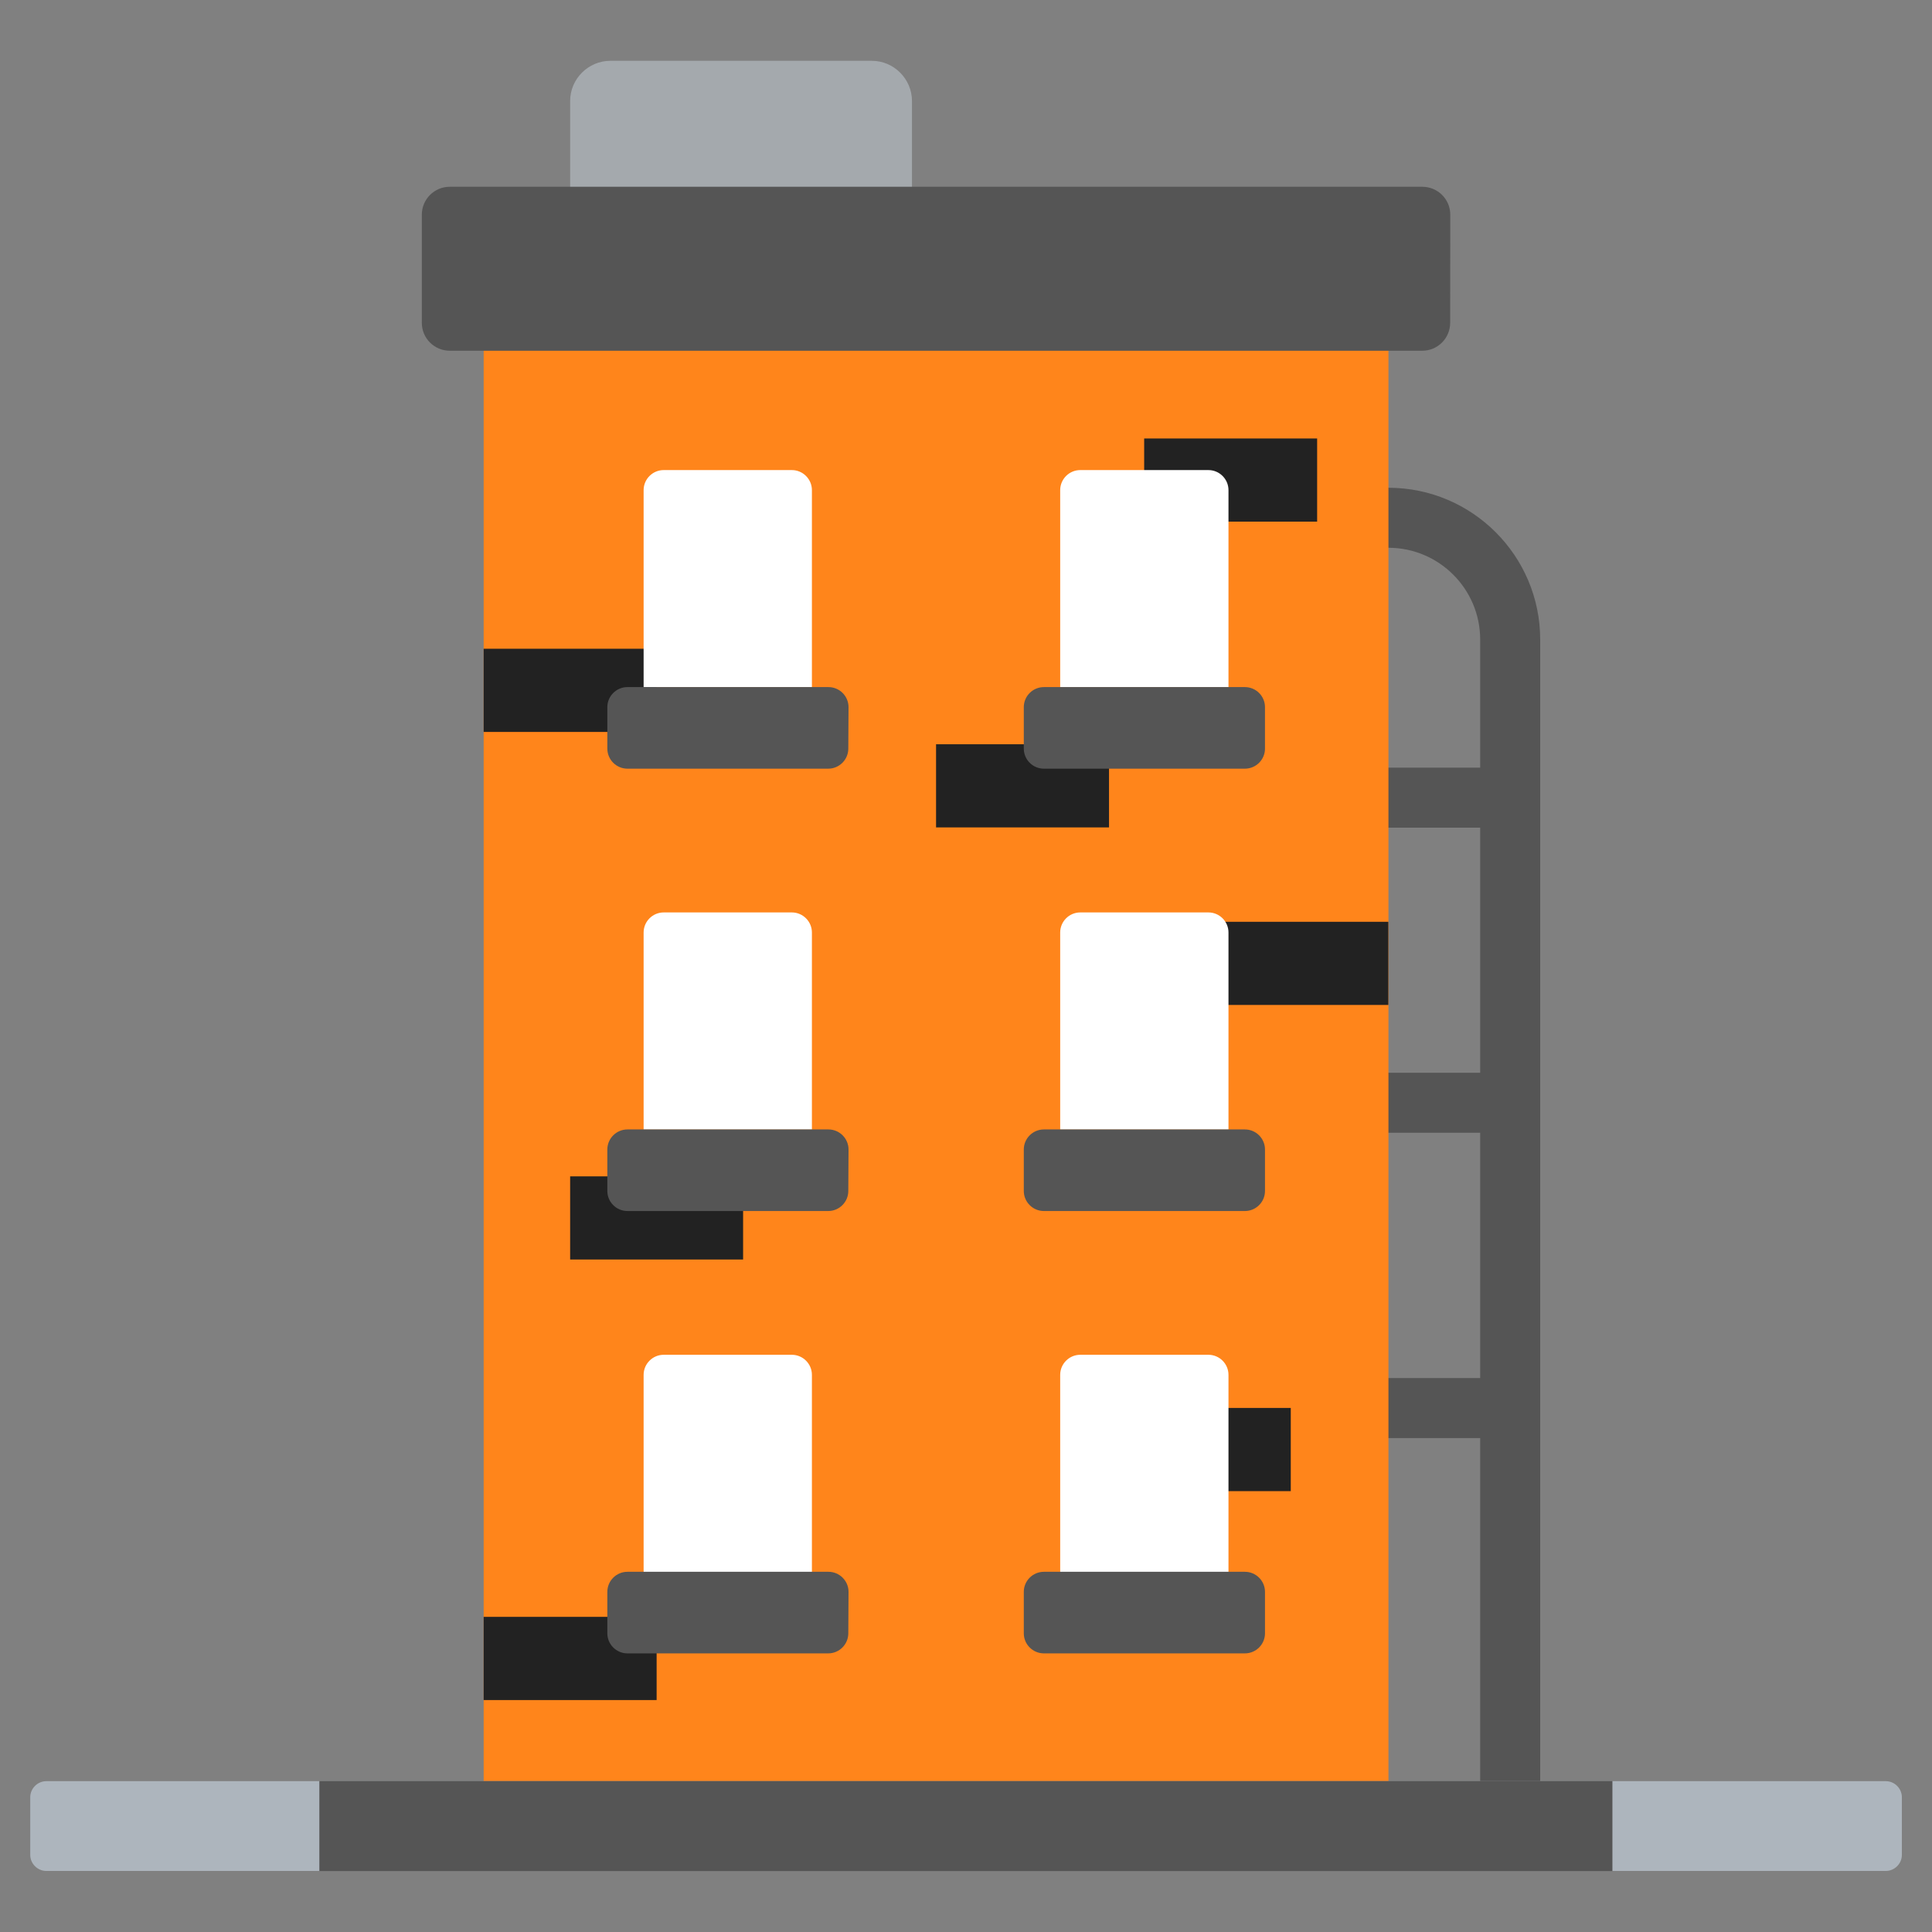 <?xml version="1.0" encoding="UTF-8" standalone="no"?>
<!-- Created with Inkscape (http://www.inkscape.org/) -->

<svg
   width="64"
   height="64"
   viewBox="0 0 16.933 16.933"
   version="1.1"
   id="svg1"
   inkscape:version="1.4.2 (ebf0e940d0, 2025-05-08)"
   sodipodi:docname="edit-structure-logo.svg"
   xml:space="preserve"
   xmlns:inkscape="http://www.inkscape.org/namespaces/inkscape"
   xmlns:sodipodi="http://sodipodi.sourceforge.net/DTD/sodipodi-0.dtd"
   xmlns="http://www.w3.org/2000/svg"
   xmlns:svg="http://www.w3.org/2000/svg"><rect x="0" y="0" width="16.933" height="16.933" fill="#808080" stroke="none"/><sodipodi:namedview
     id="namedview1"
     pagecolor="#ffffff"
     bordercolor="#000000"
     borderopacity="0.25"
     inkscape:showpageshadow="false"
     inkscape:pageopacity="0.0"
     inkscape:pagecheckerboard="0"
     inkscape:deskcolor="#d1d1d1"
     inkscape:document-units="px"
     inkscape:zoom="9.390625"
     inkscape:cx="21.670549"
     inkscape:cy="50.262895"
     inkscape:window-width="2520"
     inkscape:window-height="1404"
     inkscape:window-x="2600"
     inkscape:window-y="0"
     inkscape:window-maximized="1"
     inkscape:current-layer="layer1" /><defs
     id="defs1" /><g
     inkscape:label="Livello 1"
     inkscape:groupmode="layer"
     id="layer1"><path
       d="m 12.169,4.275 h -0.026 v 0.526 h 0.026 c 0.443,0 0.804,0.361 0.804,0.804 v 1.123 h -0.839 v 0.526 h 0.839 v 2.148 h -0.839 v 0.526 h 0.839 v 2.15 h -0.839 v 0.526 h 0.839 v 3.357 h 0.526 V 5.605 c 0,-0.734 -0.597,-1.33 -1.33,-1.33 z"
       fill="#333e48"
       id="path1"
       style="fill:#555555;fill-opacity:1;stroke-width:0.018" /><path
       d="M 7.993,1.867 V 0.885 c 0,-0.192 -0.158,-0.352 -0.352,-0.352 H 5.349 c -0.192,0 -0.352,0.158 -0.352,0.352 V 1.867 Z"
       fill="#a4a9ad"
       id="path2"
       style="stroke-width:0.018" /><path
       d="M 4.997,1.294 H 7.993 V 1.867 H 4.997 Z"
       fill=""
       id="path3"
       style="stroke-width:0.018" /><path
       d="M 4.239,2.732 H 12.169 V 15.958 H 4.239 Z"
       fill="#ff5959"
       id="path4"
       style="fill:#ff851b;fill-opacity:1;stroke-width:0.018" /><path
       d="M 4.239,2.732 H 12.169 V 3.634 H 4.239 Z"
       fill=""
       id="path5"
       style="stroke-width:0.018" /><path
       d="m 12.711,1.882 c 0,-0.136 -0.11,-0.245 -0.245,-0.245 H 3.942 c -0.136,0 -0.245,0.11 -0.245,0.245 v 0.947 c 0,0.136 0.11,0.245 0.245,0.245 h 8.523 c 0.136,0 0.245,-0.11 0.245,-0.245 z"
       fill="#333e48"
       id="path6"
       style="fill:#555555;fill-opacity:1;stroke-width:0.018" /><path
       d="m 10.652,8.079 h 1.516 V 8.808 H 10.652 Z M 4.239,5.686 H 5.755 V 6.415 H 4.239 Z m 5.558,6.654 h 1.516 v 0.729 H 9.797 Z M 4.997,10.31 H 6.513 v 0.729 H 4.997 Z m -0.758,3.861 h 1.516 v 0.729 H 4.239 Z M 8.204,6.523 H 9.72 V 7.252 H 8.204 Z M 10.028,3.843 h 1.516 v 0.729 h -1.516 z"
       fill=""
       id="path7"
       style="fill:#222222;fill-opacity:1;stroke-width:0.018" /><path
       d="m 7.435,14.526 c 0,0.097 -0.079,0.176 -0.176,0.176 H 5.499 c -0.097,0 -0.176,-0.079 -0.176,-0.176 v -0.363 c 0,-0.097 0.079,-0.176 0.176,-0.176 h 1.762 c 0.097,0 0.176,0.079 0.176,0.176 z"
       fill=""
       id="path8"
       style="stroke-width:0.018" /><path
       d="M 7.116,13.777 V 12.05 c 0,-0.097 -0.079,-0.176 -0.176,-0.176 H 5.817 c -0.097,0 -0.176,0.079 -0.176,0.176 v 1.727 z"
       fill="#ffffff"
       id="path9"
       style="stroke-width:0.018" /><path
       d="M 6.94,11.874 H 5.817 c -0.097,0 -0.176,0.079 -0.176,0.176 v 0.278 c 0,-0.097 0.079,-0.176 0.176,-0.176 h 1.123 c 0.097,0 0.176,0.079 0.176,0.176 V 12.05 c 0,-0.097 -0.079,-0.176 -0.176,-0.176 z"
       fill=""
       id="path10-3"
       style="stroke-width:0.018" /><path
       d="m 7.435,14.315 c 0,0.097 -0.079,0.176 -0.176,0.176 H 5.499 c -0.097,0 -0.176,-0.079 -0.176,-0.176 v -0.363 c 0,-0.097 0.079,-0.176 0.176,-0.176 h 1.762 c 0.097,0 0.176,0.079 0.176,0.176 z"
       fill="#333e48"
       id="path11"
       style="fill:#555555;fill-opacity:1;stroke-width:0.018" /><path
       d="m 8.973,14.526 c 0,0.097 0.079,0.176 0.176,0.176 h 1.762 c 0.097,0 0.176,-0.079 0.176,-0.176 v -0.363 c 0,-0.097 -0.079,-0.176 -0.176,-0.176 H 9.149 c -0.097,0 -0.176,0.079 -0.176,0.176 z"
       fill=""
       id="path12"
       style="stroke-width:0.018" /><path
       d="M 9.292,13.777 V 12.05 c 0,-0.097 0.079,-0.176 0.176,-0.176 h 1.123 c 0.097,0 0.176,0.079 0.176,0.176 v 1.727 z"
       fill="#ffffff"
       id="path13"
       style="stroke-width:0.018" /><path
       d="m 9.468,11.874 h 1.123 c 0.097,0 0.176,0.079 0.176,0.176 v 0.278 c 0,-0.097 -0.079,-0.176 -0.176,-0.176 H 9.468 c -0.097,0 -0.176,0.079 -0.176,0.176 V 12.05 c 0,-0.097 0.079,-0.176 0.176,-0.176 z"
       fill=""
       id="path14"
       style="stroke-width:0.018" /><path
       d="m 8.973,14.315 c 0,0.097 0.079,0.176 0.176,0.176 h 1.762 c 0.097,0 0.176,-0.079 0.176,-0.176 v -0.363 c 0,-0.097 -0.079,-0.176 -0.176,-0.176 H 9.149 c -0.097,0 -0.176,0.079 -0.176,0.176 z"
       fill="#333e48"
       id="path15"
       style="fill:#555555;fill-opacity:1;stroke-width:0.018" /><path
       d="m 7.435,10.649 c 0,0.097 -0.079,0.176 -0.176,0.176 H 5.499 c -0.097,0 -0.176,-0.079 -0.176,-0.176 v -0.363 c 0,-0.097 0.079,-0.176 0.176,-0.176 h 1.762 c 0.097,0 0.176,0.079 0.176,0.176 z"
       fill=""
       id="path16"
       style="stroke-width:0.018" /><path
       d="M 7.116,9.9 V 8.173 c 0,-0.097 -0.079,-0.176 -0.176,-0.176 H 5.817 c -0.097,0 -0.176,0.079 -0.176,0.176 V 9.9 Z"
       fill="#ffffff"
       id="path17"
       style="stroke-width:0.018" /><path
       d="M 6.94,7.997 H 5.817 c -0.097,0 -0.176,0.079 -0.176,0.176 v 0.278 c 0,-0.097 0.079,-0.176 0.176,-0.176 h 1.123 c 0.097,0 0.176,0.079 0.176,0.176 V 8.173 c 0,-0.097 -0.079,-0.176 -0.176,-0.176 z"
       fill=""
       id="path18-6"
       style="stroke-width:0.018" /><path
       d="m 7.435,10.438 c 0,0.097 -0.079,0.176 -0.176,0.176 H 5.499 c -0.097,0 -0.176,-0.079 -0.176,-0.176 v -0.363 c 0,-0.097 0.079,-0.176 0.176,-0.176 h 1.762 c 0.097,0 0.176,0.079 0.176,0.176 z"
       fill="#333e48"
       id="path19-7"
       style="fill:#555555;fill-opacity:1;stroke-width:0.018" /><path
       d="m 8.973,10.649 c 0,0.097 0.079,0.176 0.176,0.176 h 1.762 c 0.097,0 0.176,-0.079 0.176,-0.176 v -0.363 c 0,-0.097 -0.079,-0.176 -0.176,-0.176 H 9.149 c -0.097,0 -0.176,0.079 -0.176,0.176 z"
       fill=""
       id="path20-5"
       style="stroke-width:0.018" /><path
       d="M 9.292,9.9 V 8.173 c 0,-0.097 0.079,-0.176 0.176,-0.176 h 1.123 c 0.097,0 0.176,0.079 0.176,0.176 V 9.9 Z"
       fill="#ffffff"
       id="path21-3"
       style="stroke-width:0.018" /><path
       d="m 9.468,7.997 h 1.123 c 0.097,0 0.176,0.079 0.176,0.176 v 0.278 c 0,-0.097 -0.079,-0.176 -0.176,-0.176 H 9.468 c -0.097,0 -0.176,0.079 -0.176,0.176 V 8.173 c 0,-0.097 0.079,-0.176 0.176,-0.176 z"
       fill=""
       id="path22-5"
       style="stroke-width:0.018" /><path
       d="m 8.973,10.438 c 0,0.097 0.079,0.176 0.176,0.176 h 1.762 c 0.097,0 0.176,-0.079 0.176,-0.176 v -0.363 c 0,-0.097 -0.079,-0.176 -0.176,-0.176 H 9.149 c -0.097,0 -0.176,0.079 -0.176,0.176 z"
       fill="#333e48"
       id="path23-6"
       style="fill:#555555;fill-opacity:1;stroke-width:0.018" /><path
       d="m 7.435,6.772 c 0,0.097 -0.079,0.176 -0.176,0.176 H 5.499 c -0.097,0 -0.176,-0.079 -0.176,-0.176 V 6.409 c 0,-0.097 0.079,-0.176 0.176,-0.176 h 1.762 c 0.097,0 0.176,0.079 0.176,0.176 z"
       fill=""
       id="path24"
       style="stroke-width:0.018" /><path
       d="M 7.116,6.023 V 4.296 c 0,-0.097 -0.079,-0.176 -0.176,-0.176 H 5.817 c -0.097,0 -0.176,0.079 -0.176,0.176 v 1.727 z"
       fill="#ffffff"
       id="path25"
       style="stroke-width:0.018" /><path
       d="M 6.94,4.12 H 5.817 c -0.097,0 -0.176,0.079 -0.176,0.176 v 0.278 c 0,-0.097 0.079,-0.176 0.176,-0.176 h 1.123 c 0.097,0 0.176,0.079 0.176,0.176 V 4.296 c 0,-0.097 -0.079,-0.176 -0.176,-0.176 z"
       fill=""
       id="path26"
       style="stroke-width:0.018" /><path
       d="m 7.435,6.561 c 0,0.097 -0.079,0.176 -0.176,0.176 H 5.499 c -0.097,0 -0.176,-0.079 -0.176,-0.176 V 6.198 c 0,-0.097 0.079,-0.176 0.176,-0.176 h 1.762 c 0.097,0 0.176,0.079 0.176,0.176 z"
       fill="#333e48"
       id="path27-2"
       style="fill:#555555;fill-opacity:1;stroke-width:0.018" /><path
       d="m 8.973,6.772 c 0,0.097 0.079,0.176 0.176,0.176 h 1.762 c 0.097,0 0.176,-0.079 0.176,-0.176 V 6.409 c 0,-0.097 -0.079,-0.176 -0.176,-0.176 H 9.149 c -0.097,0 -0.176,0.079 -0.176,0.176 z"
       fill=""
       id="path28-9"
       style="stroke-width:0.018" /><path
       d="M 9.292,6.023 V 4.296 c 0,-0.097 0.079,-0.176 0.176,-0.176 h 1.123 c 0.097,0 0.176,0.079 0.176,0.176 v 1.727 z"
       fill="#ffffff"
       id="path29"
       style="stroke-width:0.018" /><path
       d="m 9.468,4.12 h 1.123 c 0.097,0 0.176,0.079 0.176,0.176 v 0.278 c 0,-0.097 -0.079,-0.176 -0.176,-0.176 H 9.468 c -0.097,0 -0.176,0.079 -0.176,0.176 V 4.296 c 0,-0.097 0.079,-0.176 0.176,-0.176 z"
       fill=""
       id="path30"
       style="stroke-width:0.018" /><path
       d="m 8.973,6.561 c 0,0.097 0.079,0.176 0.176,0.176 h 1.762 c 0.097,0 0.176,-0.079 0.176,-0.176 V 6.198 c 0,-0.097 -0.079,-0.176 -0.176,-0.176 H 9.149 c -0.097,0 -0.176,0.079 -0.176,0.176 z"
       fill="#333e48"
       id="path31"
       style="fill:#555555;fill-opacity:1;stroke-width:0.018" /><path
       d="m 16.669,16.257 c 0,0.077 -0.064,0.141 -0.141,0.141 H 0.406 c -0.077,0 -0.141,-0.064 -0.141,-0.141 v -0.505 c 0,-0.077 0.064,-0.141 0.141,-0.141 H 16.528 c 0.077,0 0.141,0.064 0.141,0.141 z"
       fill="#a4a9ad"
       id="path32"
       style="fill:#adb5bd;fill-opacity:1;stroke-width:0.018" /><path
       d="M 2.799,15.61 H 14.132 v 0.789 H 2.799 Z"
       fill="#333e48"
       id="path33"
       style="fill:#555555;fill-opacity:1;stroke-width:0.018" /></g></svg>

